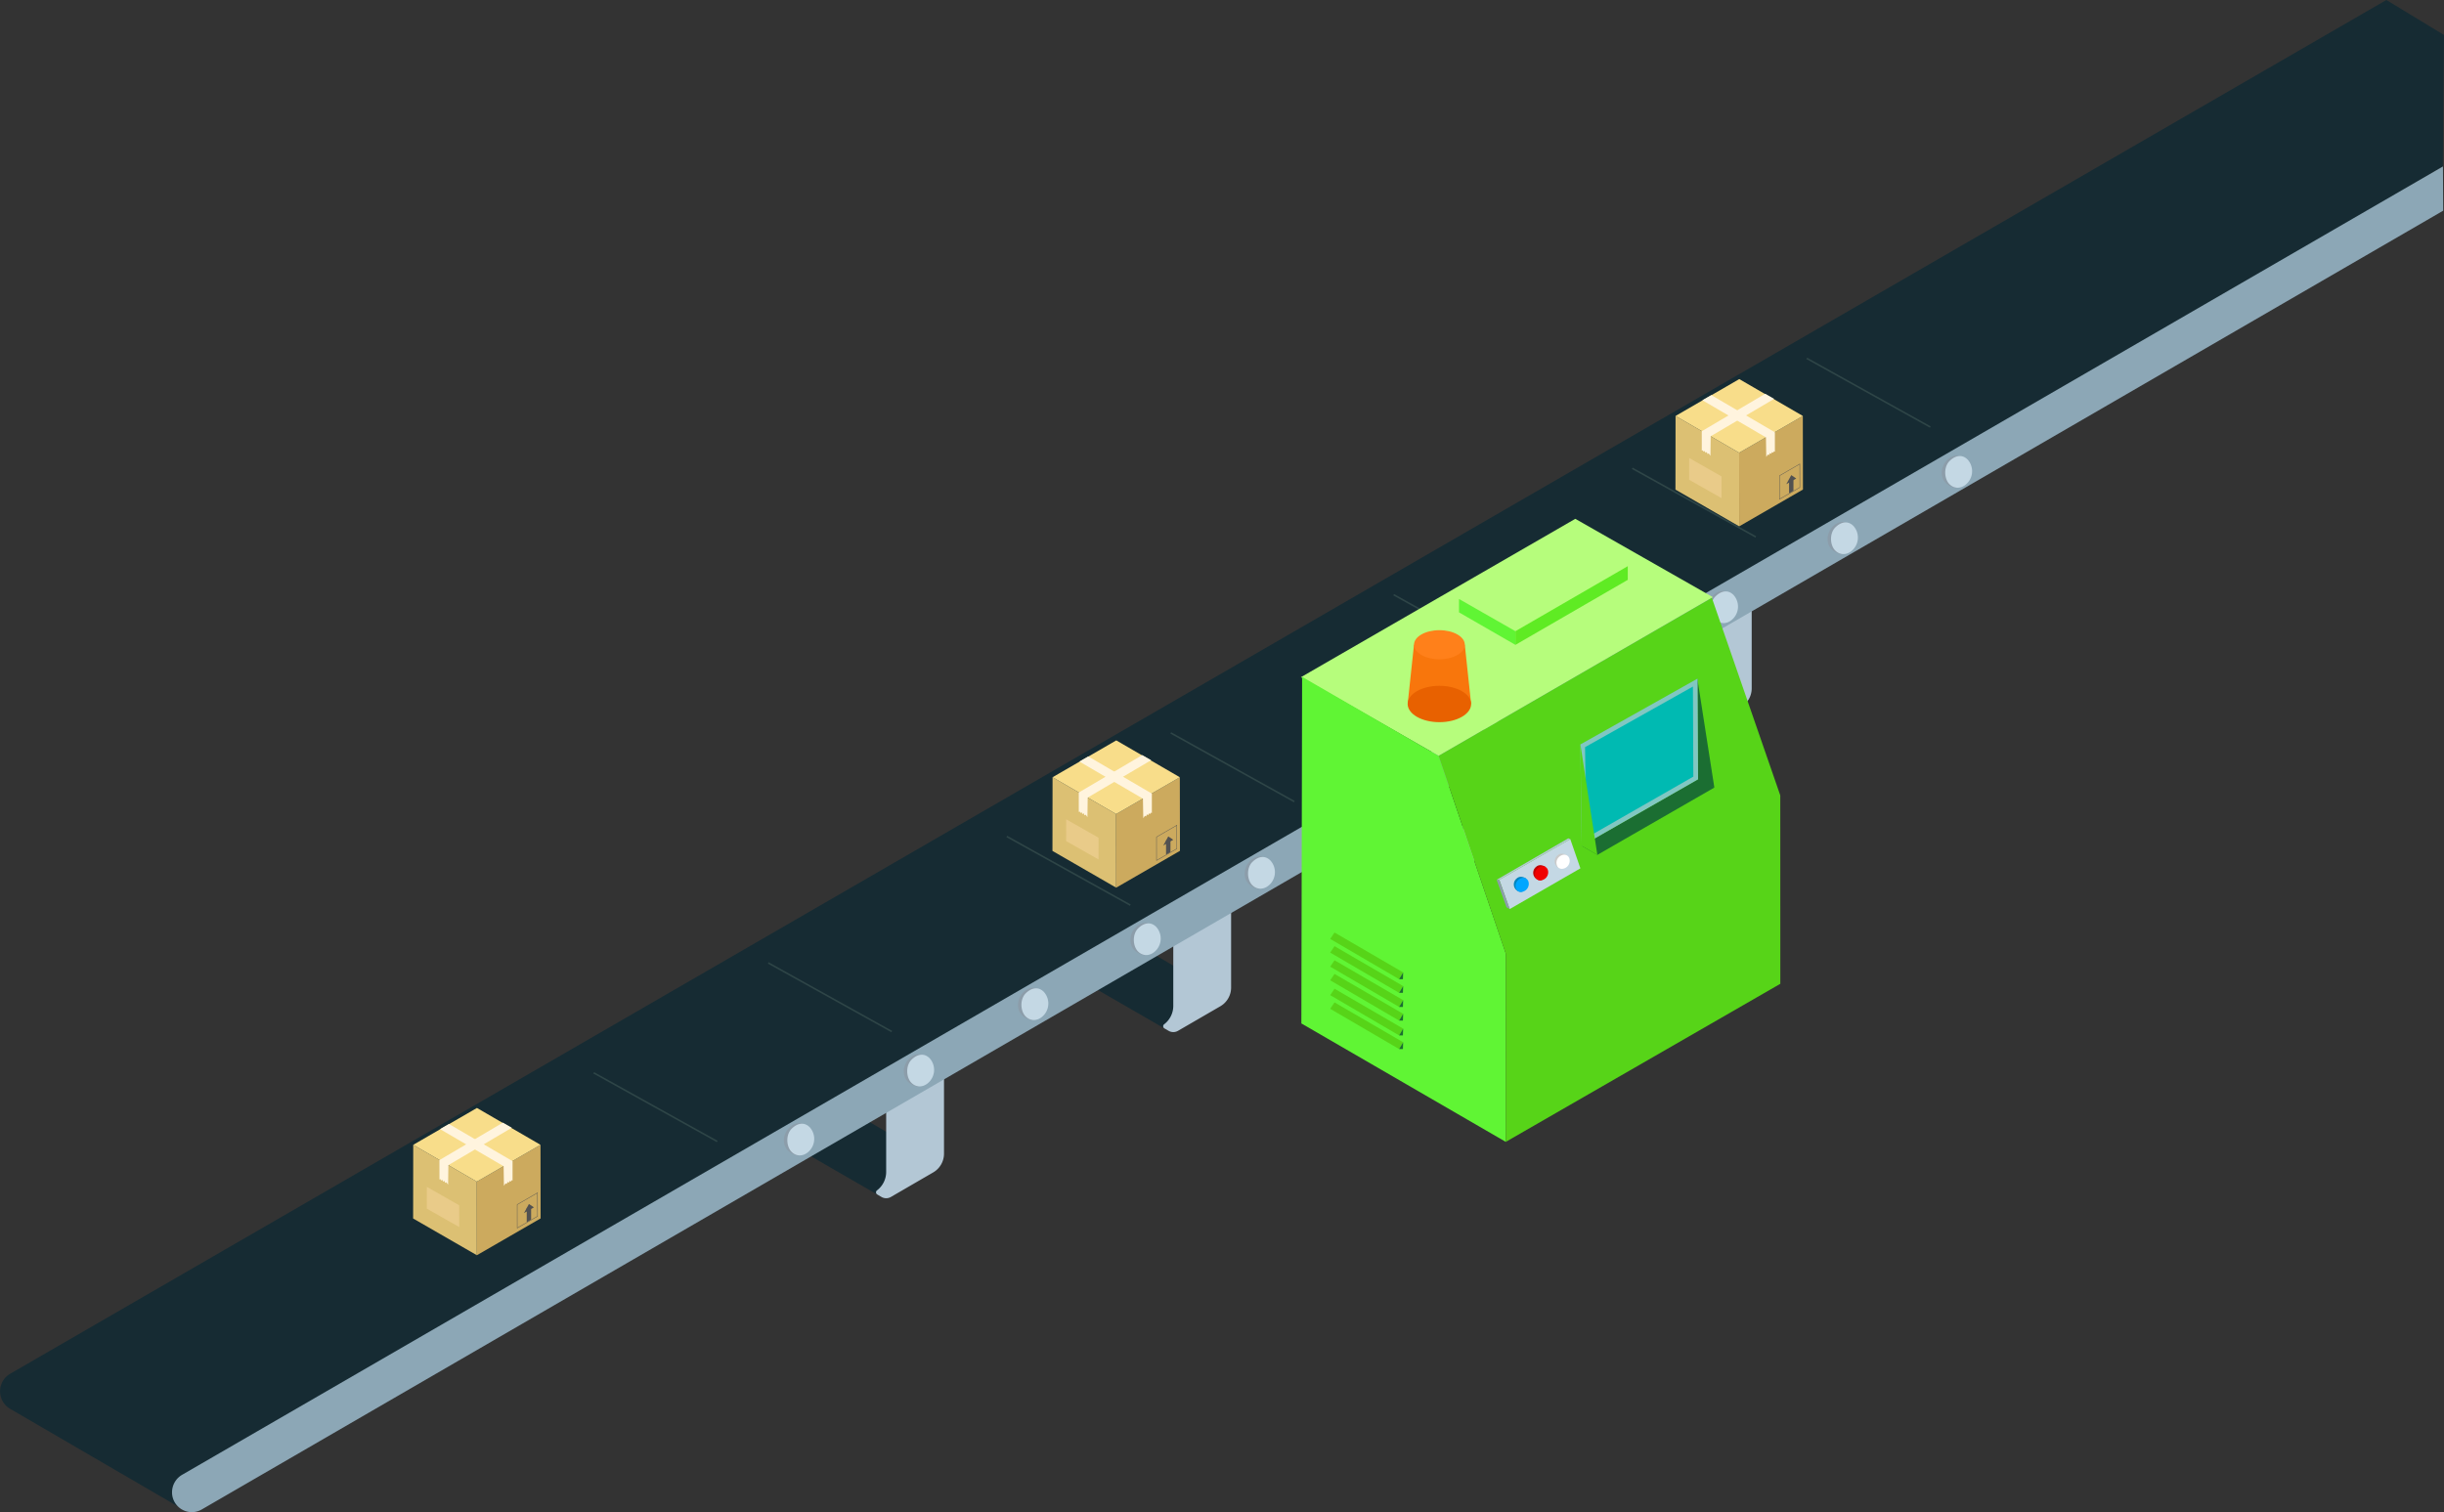 <svg xmlns="http://www.w3.org/2000/svg" viewBox="0 0 1566.95 969.69"><rect x="0" y="0" width="1566.95" height="969.69" fill="#333333" stroke="none"/><defs><style>.cls-1{fill:#162b33;}.cls-2{fill:#b3c7d5;}.cls-12,.cls-3{fill:none;stroke-miterlimit:10;}.cls-3{stroke:#2e4547;}.cls-4{fill:#8ca7b6;}.cls-5{fill:#8c9daa;}.cls-6{fill:#c4d8e4;}.cls-7{fill:#dcc073;}.cls-8{fill:#ccaa5e;}.cls-9{fill:#f8dd8a;}.cls-10{fill:#fff4de;}.cls-11{fill:#e9cb89;}.cls-12{stroke:#515151;stroke-width:0.25px;}.cls-13{fill:#515151;}.cls-14{fill:#b6fd7c;}.cls-15{fill:#60f534;}.cls-16{fill:#57d418;}.cls-17{fill:#1b6e32;}.cls-18{fill:#5feb23;}.cls-19{fill:#ff6700;opacity:0.9;}.cls-20{fill:#ff801a;}.cls-21{fill:#e86100;}.cls-22{fill:#c10000;}.cls-23{fill:#f00000;}.cls-24{fill:#cacaca;}.cls-25{fill:#fff;}.cls-26{fill:#0084bc;}.cls-27{fill:#00a6ff;}.cls-28{fill:#00bab2;}.cls-29{fill:#81c7c2;}</style></defs><title>Asset 12</title><g id="Layer_2" data-name="Layer 2"><g id="Layer_1-2" data-name="Layer 1"><path class="cls-1" d="M114.37,966.26,1566.16,106.74l.79-84.31L1530,0,6.48,881a13,13,0,0,0,0,22.45Z"/><path class="cls-1" d="M512.62,737.26,560,764.63a14.49,14.49,0,0,0,15.8-.85l12.78-9.33a10.24,10.24,0,0,0-.83-17.09l-37.3-22a10.23,10.23,0,0,0-11.63.84Z"/><path class="cls-2" d="M598.29,751.87l-27.12,15.74a6,6,0,0,1-6,0L562.44,766a1.58,1.58,0,0,1-.16-2.63h0a14.84,14.84,0,0,0,5.88-11.83V706.14a1.57,1.57,0,0,1,.79-1.37l33.91-19.7a1.59,1.59,0,0,1,2.38,1.37v53.39A13.91,13.91,0,0,1,598.29,751.87Z"/><path class="cls-1" d="M696.7,630.72l47.37,27.37a14.49,14.49,0,0,0,15.8-.85l12.78-9.33a10.25,10.25,0,0,0-.83-17.1l-37.3-22a10.23,10.23,0,0,0-11.63.84Z"/><path class="cls-2" d="M782.37,645.33l-27.12,15.73a6,6,0,0,1-6,0l-2.71-1.57a1.58,1.58,0,0,1-.16-2.63h0A14.84,14.84,0,0,0,752.24,645V599.6a1.57,1.57,0,0,1,.79-1.37l33.91-19.7a1.59,1.59,0,0,1,2.38,1.37v53.39A13.91,13.91,0,0,1,782.37,645.33Z"/><path class="cls-1" d="M882.39,523.93l47.36,27.37a14.49,14.49,0,0,0,15.8-.84l12.79-9.33a10.25,10.25,0,0,0-.84-17.1l-37.29-22a10.25,10.25,0,0,0-11.63.85Z"/><path class="cls-2" d="M968.06,538.54l-27.12,15.74a6,6,0,0,1-6,0l-2.72-1.57a1.59,1.59,0,0,1-.16-2.64h0a14.81,14.81,0,0,0,5.89-11.82V492.81a1.6,1.6,0,0,1,.79-1.37l33.9-19.69a1.59,1.59,0,0,1,2.39,1.37l0,53.38A13.91,13.91,0,0,1,968.06,538.54Z"/><path class="cls-1" d="M1030.44,438.87l47.37,27.37a14.49,14.49,0,0,0,15.8-.85l12.78-9.33a10.25,10.25,0,0,0-.83-17.1l-37.3-22a10.23,10.23,0,0,0-11.63.84Z"/><path class="cls-2" d="M1116.11,453.48,1089,469.22a6,6,0,0,1-6,0l-2.71-1.57a1.58,1.58,0,0,1-.16-2.63h0a14.84,14.84,0,0,0,5.88-11.83V407.75a1.57,1.57,0,0,1,.79-1.37l33.91-19.7a1.59,1.59,0,0,1,2.38,1.37v53.39A13.91,13.91,0,0,1,1116.11,453.48Z"/><line class="cls-3" x1="459.85" y1="732.02" x2="380.65" y2="688"/><line class="cls-3" x1="571.75" y1="661.53" x2="492.55" y2="617.51"/><line class="cls-3" x1="724.71" y1="580.45" x2="645.51" y2="536.43"/><line class="cls-3" x1="829.82" y1="514.05" x2="750.62" y2="470.02"/><line class="cls-3" x1="972.74" y1="425.41" x2="893.54" y2="381.39"/><line class="cls-3" x1="1125.7" y1="344.33" x2="1046.5" y2="300.31"/><line class="cls-3" x1="1237.6" y1="273.85" x2="1158.4" y2="229.82"/><path class="cls-4" d="M1566.43,135.11,129.36,968a12.69,12.69,0,0,1-19.06-11h0a13,13,0,0,1,6.48-11.24l1449.49-839Z"/><path class="cls-5" d="M511.65,741.13s-8.53-1.31-9.06-9.06,7.26-14,12.59-11S511.65,741.13,511.65,741.13Z"/><path class="cls-6" d="M507.51,723.89c-3.77,3.76-3.45,11.31,0,14.77s8.45,2.92,11.9-1.14a11.11,11.11,0,0,0-.28-14.65C515.68,719.41,511.28,720.12,507.51,723.89Z"/><path class="cls-5" d="M588.51,696.87s-8.52-1.31-9.06-9.06,7.26-13.95,12.59-11S588.51,696.87,588.51,696.87Z"/><path class="cls-6" d="M584.37,679.63c-3.77,3.76-3.45,11.31,0,14.77s8.45,2.92,11.9-1.14a11.11,11.11,0,0,0-.28-14.65C592.54,675.15,588.14,675.86,584.37,679.63Z"/><path class="cls-5" d="M661.73,654.31s-8.52-1.31-9.06-9.06,7.26-14,12.59-11S661.73,654.31,661.73,654.31Z"/><path class="cls-6" d="M657.6,637.06c-3.77,3.77-3.46,11.32,0,14.78s8.46,2.92,11.9-1.14a11.09,11.09,0,0,0-.28-14.65C665.76,632.59,661.37,633.3,657.6,637.06Z"/><path class="cls-5" d="M733.8,612.65s-8.52-1.31-9.06-9.06,7.26-14,12.59-11S733.8,612.65,733.8,612.65Z"/><path class="cls-6" d="M729.66,595.4c-3.76,3.77-3.45,11.32,0,14.78s8.45,2.92,11.9-1.14a11.11,11.11,0,0,0-.28-14.65C737.83,590.93,733.43,591.64,729.66,595.4Z"/><path class="cls-5" d="M807,570.09S798.5,568.78,798,561s7.27-13.95,12.6-11S807,570.09,807,570.09Z"/><path class="cls-6" d="M802.89,552.84c-3.77,3.77-3.45,11.32,0,14.78s8.45,2.92,11.9-1.14a11.11,11.11,0,0,0-.28-14.65C811.06,548.37,806.66,549.07,802.89,552.84Z"/><path class="cls-5" d="M883.88,525.83s-8.52-1.31-9.06-9.06,7.27-13.95,12.6-11S883.88,525.83,883.88,525.83Z"/><path class="cls-6" d="M879.75,508.58c-3.77,3.77-3.45,11.32,0,14.78s8.45,2.92,11.9-1.14a11.11,11.11,0,0,0-.28-14.65C887.92,504.11,883.52,504.81,879.75,508.58Z"/><path class="cls-5" d="M957.11,483.27s-8.52-1.31-9.06-9.06,7.26-13.95,12.59-11S957.11,483.27,957.11,483.27Z"/><path class="cls-6" d="M953,466c-3.76,3.77-3.45,11.32,0,14.78s8.45,2.92,11.9-1.14A11.11,11.11,0,0,0,964.6,465C961.14,461.55,956.74,462.25,953,466Z"/><path class="cls-5" d="M1030.7,442.34s-8.52-1.32-9.06-9.06,7.27-14,12.6-11S1030.7,442.34,1030.7,442.34Z"/><path class="cls-6" d="M1026.57,425.09c-3.77,3.77-3.45,11.31,0,14.77s8.45,2.93,11.9-1.14a11.1,11.1,0,0,0-.28-14.64C1034.74,420.62,1030.34,421.32,1026.57,425.09Z"/><path class="cls-5" d="M1103.93,399.78s-8.52-1.32-9.06-9.06,7.26-14,12.59-11S1103.93,399.78,1103.93,399.78Z"/><path class="cls-6" d="M1099.79,382.53c-3.77,3.77-3.45,11.31,0,14.77s8.45,2.93,11.9-1.14a11.1,11.1,0,0,0-.28-14.64C1108,378.05,1103.56,378.76,1099.79,382.53Z"/><path class="cls-5" d="M1180.79,355.52s-8.52-1.32-9.06-9.06,7.26-14,12.59-11S1180.79,355.52,1180.79,355.52Z"/><path class="cls-6" d="M1176.66,338.27c-3.77,3.77-3.46,11.31,0,14.77s8.45,2.93,11.9-1.14a11.1,11.1,0,0,0-.28-14.64C1184.82,333.8,1180.42,334.5,1176.66,338.27Z"/><path class="cls-5" d="M1254,313s-8.52-1.32-9.06-9.06,7.27-14,12.6-11S1254,313,1254,313Z"/><path class="cls-6" d="M1249.88,295.71c-3.77,3.77-3.45,11.31,0,14.77s8.45,2.92,11.9-1.14a11.11,11.11,0,0,0-.28-14.65C1258.05,291.23,1253.65,291.94,1249.88,295.71Z"/><polygon class="cls-7" points="305.74 804.96 264.87 781.4 264.94 734.16 305.71 757.77 305.74 804.96"/><polygon class="cls-8" points="346.62 781.35 305.74 804.96 305.71 757.77 346.54 734.16 346.62 781.35"/><polygon class="cls-9" points="305.79 710.52 264.94 734.16 305.71 757.77 346.54 734.16 305.79 710.52"/><polygon class="cls-10" points="287.84 720.79 282.14 724.09 322.9 747.9 323.09 760.44 324.19 758.87 324.98 759.28 325.38 758 326.26 758.47 326.73 757.36 327.52 757.75 327.96 756.87 328.62 757.09 328.62 744.64 287.84 720.79"/><polygon class="cls-10" points="322.42 719.94 328.13 723.22 287.47 747.19 287.3 759.73 286.19 758.17 285.4 758.58 285 757.31 284.12 757.78 283.65 756.66 282.86 757.06 282.42 756.18 281.76 756.4 281.74 743.96 322.42 719.94"/><polygon class="cls-11" points="294.42 786.89 273.65 775.09 273.67 761.12 294.41 772.93 294.42 786.89"/><polygon class="cls-12" points="344.63 779.99 331.6 787.51 331.59 772.47 344.6 764.95 344.63 779.99"/><polygon class="cls-13" points="337.71 783.8 337.71 774.58 340.52 775.24 340.52 782.17 337.71 783.8"/><polygon class="cls-13" points="335.92 777.94 342.32 774.27 339.12 772.1 335.92 777.94"/><polygon class="cls-7" points="715.63 569.25 674.77 545.68 674.84 498.44 715.61 522.05 715.63 569.25"/><polygon class="cls-8" points="756.52 545.63 715.63 569.25 715.61 522.05 756.44 498.44 756.52 545.63"/><polygon class="cls-9" points="715.69 474.8 674.84 498.44 715.61 522.05 756.44 498.44 715.69 474.8"/><polygon class="cls-10" points="697.74 485.08 692.04 488.37 732.79 512.18 732.99 524.72 734.09 523.15 734.88 523.57 735.28 522.29 736.16 522.76 736.63 521.64 737.42 522.03 737.86 521.15 738.51 521.37 738.51 508.93 697.74 485.08"/><polygon class="cls-10" points="732.32 484.23 738.03 487.5 697.37 511.47 697.2 524.01 696.09 522.45 695.3 522.87 694.9 521.59 694.02 522.06 693.55 520.95 692.75 521.34 692.32 520.47 691.66 520.68 691.64 508.24 732.32 484.23"/><polygon class="cls-11" points="704.32 551.17 683.55 539.38 683.57 525.41 704.31 537.21 704.32 551.17"/><polygon class="cls-12" points="754.53 544.27 741.5 551.79 741.49 536.75 754.5 529.23 754.53 544.27"/><polygon class="cls-13" points="747.61 548.08 747.61 538.87 750.42 539.52 750.42 546.45 747.61 548.08"/><polygon class="cls-13" points="745.82 542.23 752.22 538.55 749.02 536.38 745.82 542.23"/><polygon class="cls-7" points="1115.07 337.54 1074.2 313.98 1074.27 266.74 1115.04 290.35 1115.07 337.54"/><polygon class="cls-8" points="1155.95 313.93 1115.07 337.54 1115.04 290.35 1155.87 266.74 1155.95 313.93"/><polygon class="cls-9" points="1115.12 243.1 1074.27 266.74 1115.04 290.35 1155.87 266.74 1115.12 243.1"/><polygon class="cls-10" points="1097.17 253.37 1091.47 256.67 1132.23 280.48 1132.42 293.02 1133.52 291.45 1134.31 291.86 1134.71 290.58 1135.59 291.05 1136.06 289.94 1136.86 290.33 1137.29 289.45 1137.95 289.67 1137.95 277.22 1097.17 253.37"/><polygon class="cls-10" points="1131.75 252.52 1137.46 255.8 1096.8 279.77 1096.63 292.31 1095.52 290.75 1094.73 291.16 1094.33 289.89 1093.45 290.36 1092.98 289.24 1092.19 289.64 1091.75 288.76 1091.09 288.98 1091.07 276.54 1131.75 252.52"/><polygon class="cls-11" points="1103.75 319.46 1082.98 307.67 1083 293.7 1103.74 305.51 1103.75 319.46"/><polygon class="cls-12" points="1153.96 312.56 1140.93 320.09 1140.92 305.05 1153.93 297.53 1153.96 312.56"/><polygon class="cls-13" points="1147.05 316.38 1147.05 307.16 1149.86 307.81 1149.86 314.75 1147.05 316.38"/><polygon class="cls-13" points="1145.25 310.52 1151.65 306.85 1148.45 304.68 1145.25 310.52"/><polygon class="cls-14" points="1098.19 382.94 922.36 484.71 834.1 434.26 1009.99 332.72 1098.19 382.94"/><polygon class="cls-15" points="834.36 656.32 834.84 434.06 922.36 484.71 965.49 611.72 965.42 732.27 834.36 656.32"/><polygon class="cls-16" points="922.36 484.71 965.49 611.72 965.42 732.27 1141.44 630.9 1141.41 510.09 1097.54 383.38 922.36 484.71"/><polygon class="cls-16" points="855.62 598.01 899.62 623.6 897.03 627.94 852.85 602.12 855.62 598.01"/><polygon class="cls-17" points="899.62 623.6 899.47 627.94 897.03 627.94 899.62 623.6"/><polygon class="cls-16" points="855.62 606.77 899.62 632.35 897.03 636.7 852.85 610.88 855.62 606.77"/><polygon class="cls-17" points="899.62 632.35 899.47 636.7 897.03 636.7 899.62 632.35"/><polygon class="cls-16" points="855.62 615.8 899.62 641.39 897.03 645.73 852.85 619.91 855.62 615.8"/><polygon class="cls-17" points="899.62 641.39 899.47 645.73 897.03 645.73 899.62 641.39"/><polygon class="cls-16" points="855.62 624.56 899.62 650.14 897.03 654.49 852.85 628.66 855.62 624.56"/><polygon class="cls-17" points="899.62 650.14 899.47 654.49 897.03 654.49 899.62 650.14"/><polygon class="cls-16" points="855.62 634.07 899.62 659.65 897.03 664 852.85 638.18 855.62 634.07"/><polygon class="cls-17" points="899.62 659.65 899.47 664 897.03 664 899.62 659.65"/><polygon class="cls-16" points="855.62 642.82 899.62 668.4 897.03 672.75 852.85 646.93 855.62 642.82"/><polygon class="cls-17" points="899.62 668.4 899.47 672.75 897.03 672.75 899.62 668.4"/><polygon class="cls-14" points="1043.63 363.08 971.59 404.78 935.43 384.11 1007.49 342.5 1043.63 363.08"/><polygon class="cls-18" points="1043.63 371.85 971.59 413.55 971.59 404.78 1043.63 363.08 1043.63 371.85"/><polygon class="cls-15" points="935.43 392.7 971.59 413.55 971.59 404.78 935.43 384.11 935.43 392.7"/><polyline class="cls-19" points="906.57 413.46 902.51 451.46 943.2 451.46 939.14 413.46"/><ellipse class="cls-20" cx="922.86" cy="413.46" rx="16.29" ry="9.33"/><ellipse class="cls-21" cx="922.86" cy="451.46" rx="20.34" ry="11.66"/><polyline class="cls-17" points="1099.14 505.06 1024.13 548.23 1014.12 542.45 1090.21 498.81"/><polygon class="cls-17" points="1088.19 434.77 1099.14 505.06 1088.68 499.77 1088.19 434.77"/><polygon class="cls-6" points="1013.26 556.86 967.92 582.99 961.27 564.24 1006.78 538.14 1013.26 556.86"/><path class="cls-22" d="M990.82,555.93s-3.32-2.45-6,0a4.88,4.88,0,0,0,1.41,8.38C992.11,565.92,990.82,555.93,990.82,555.93Z"/><path class="cls-23" d="M984.11,560.38a5.36,5.36,0,0,1,4.9-4.91c2.3,0,3.78,1.84,3.58,4.33a5.22,5.22,0,0,1-5,4.77C985.34,564.57,984.11,562.88,984.11,560.38Z"/><path class="cls-24" d="M1004.62,548.55s-3.32-2.46-6,0a4.87,4.87,0,0,0,1.41,8.37C1005.9,558.54,1004.62,548.55,1004.62,548.55Z"/><path class="cls-25" d="M997.9,553a5.36,5.36,0,0,1,4.91-4.9c2.3,0,3.77,1.83,3.57,4.33a5.21,5.21,0,0,1-5,4.76C999.13,557.18,997.9,555.49,997.9,553Z"/><path class="cls-26" d="M978.39,563.38s-3.32-2.46-6,0a4.87,4.87,0,0,0,1.41,8.37C979.67,573.37,978.39,563.38,978.39,563.38Z"/><path class="cls-27" d="M971.67,567.82a5.36,5.36,0,0,1,4.91-4.9c2.3,0,3.77,1.83,3.57,4.33A5.22,5.22,0,0,1,975.2,572C972.9,572,971.67,570.32,971.67,567.82Z"/><polygon class="cls-2" points="961.33 564.21 1006.78 538.14 1005.5 537.61 959.55 564.21 961.33 564.21"/><polygon class="cls-5" points="967.98 582.97 961.33 564.21 959.55 564.21 965.88 581.81 967.98 582.97"/><polygon class="cls-28" points="1014.72 478.27 1086.88 437.72 1087.18 498.9 1015.59 539.88 1014.72 478.27"/><path class="cls-29" d="M1085.4,440.28l.27,57.76-68.62,39.28-.81-58.18,69.16-38.86m3-5.11-75.16,42.23.91,65.05,74.56-42.68-.31-64.6Z"/><polygon class="cls-16" points="1013.27 477.42 1024.13 548.23 1014.12 542.45 1013.27 477.42"/></g></g></svg>